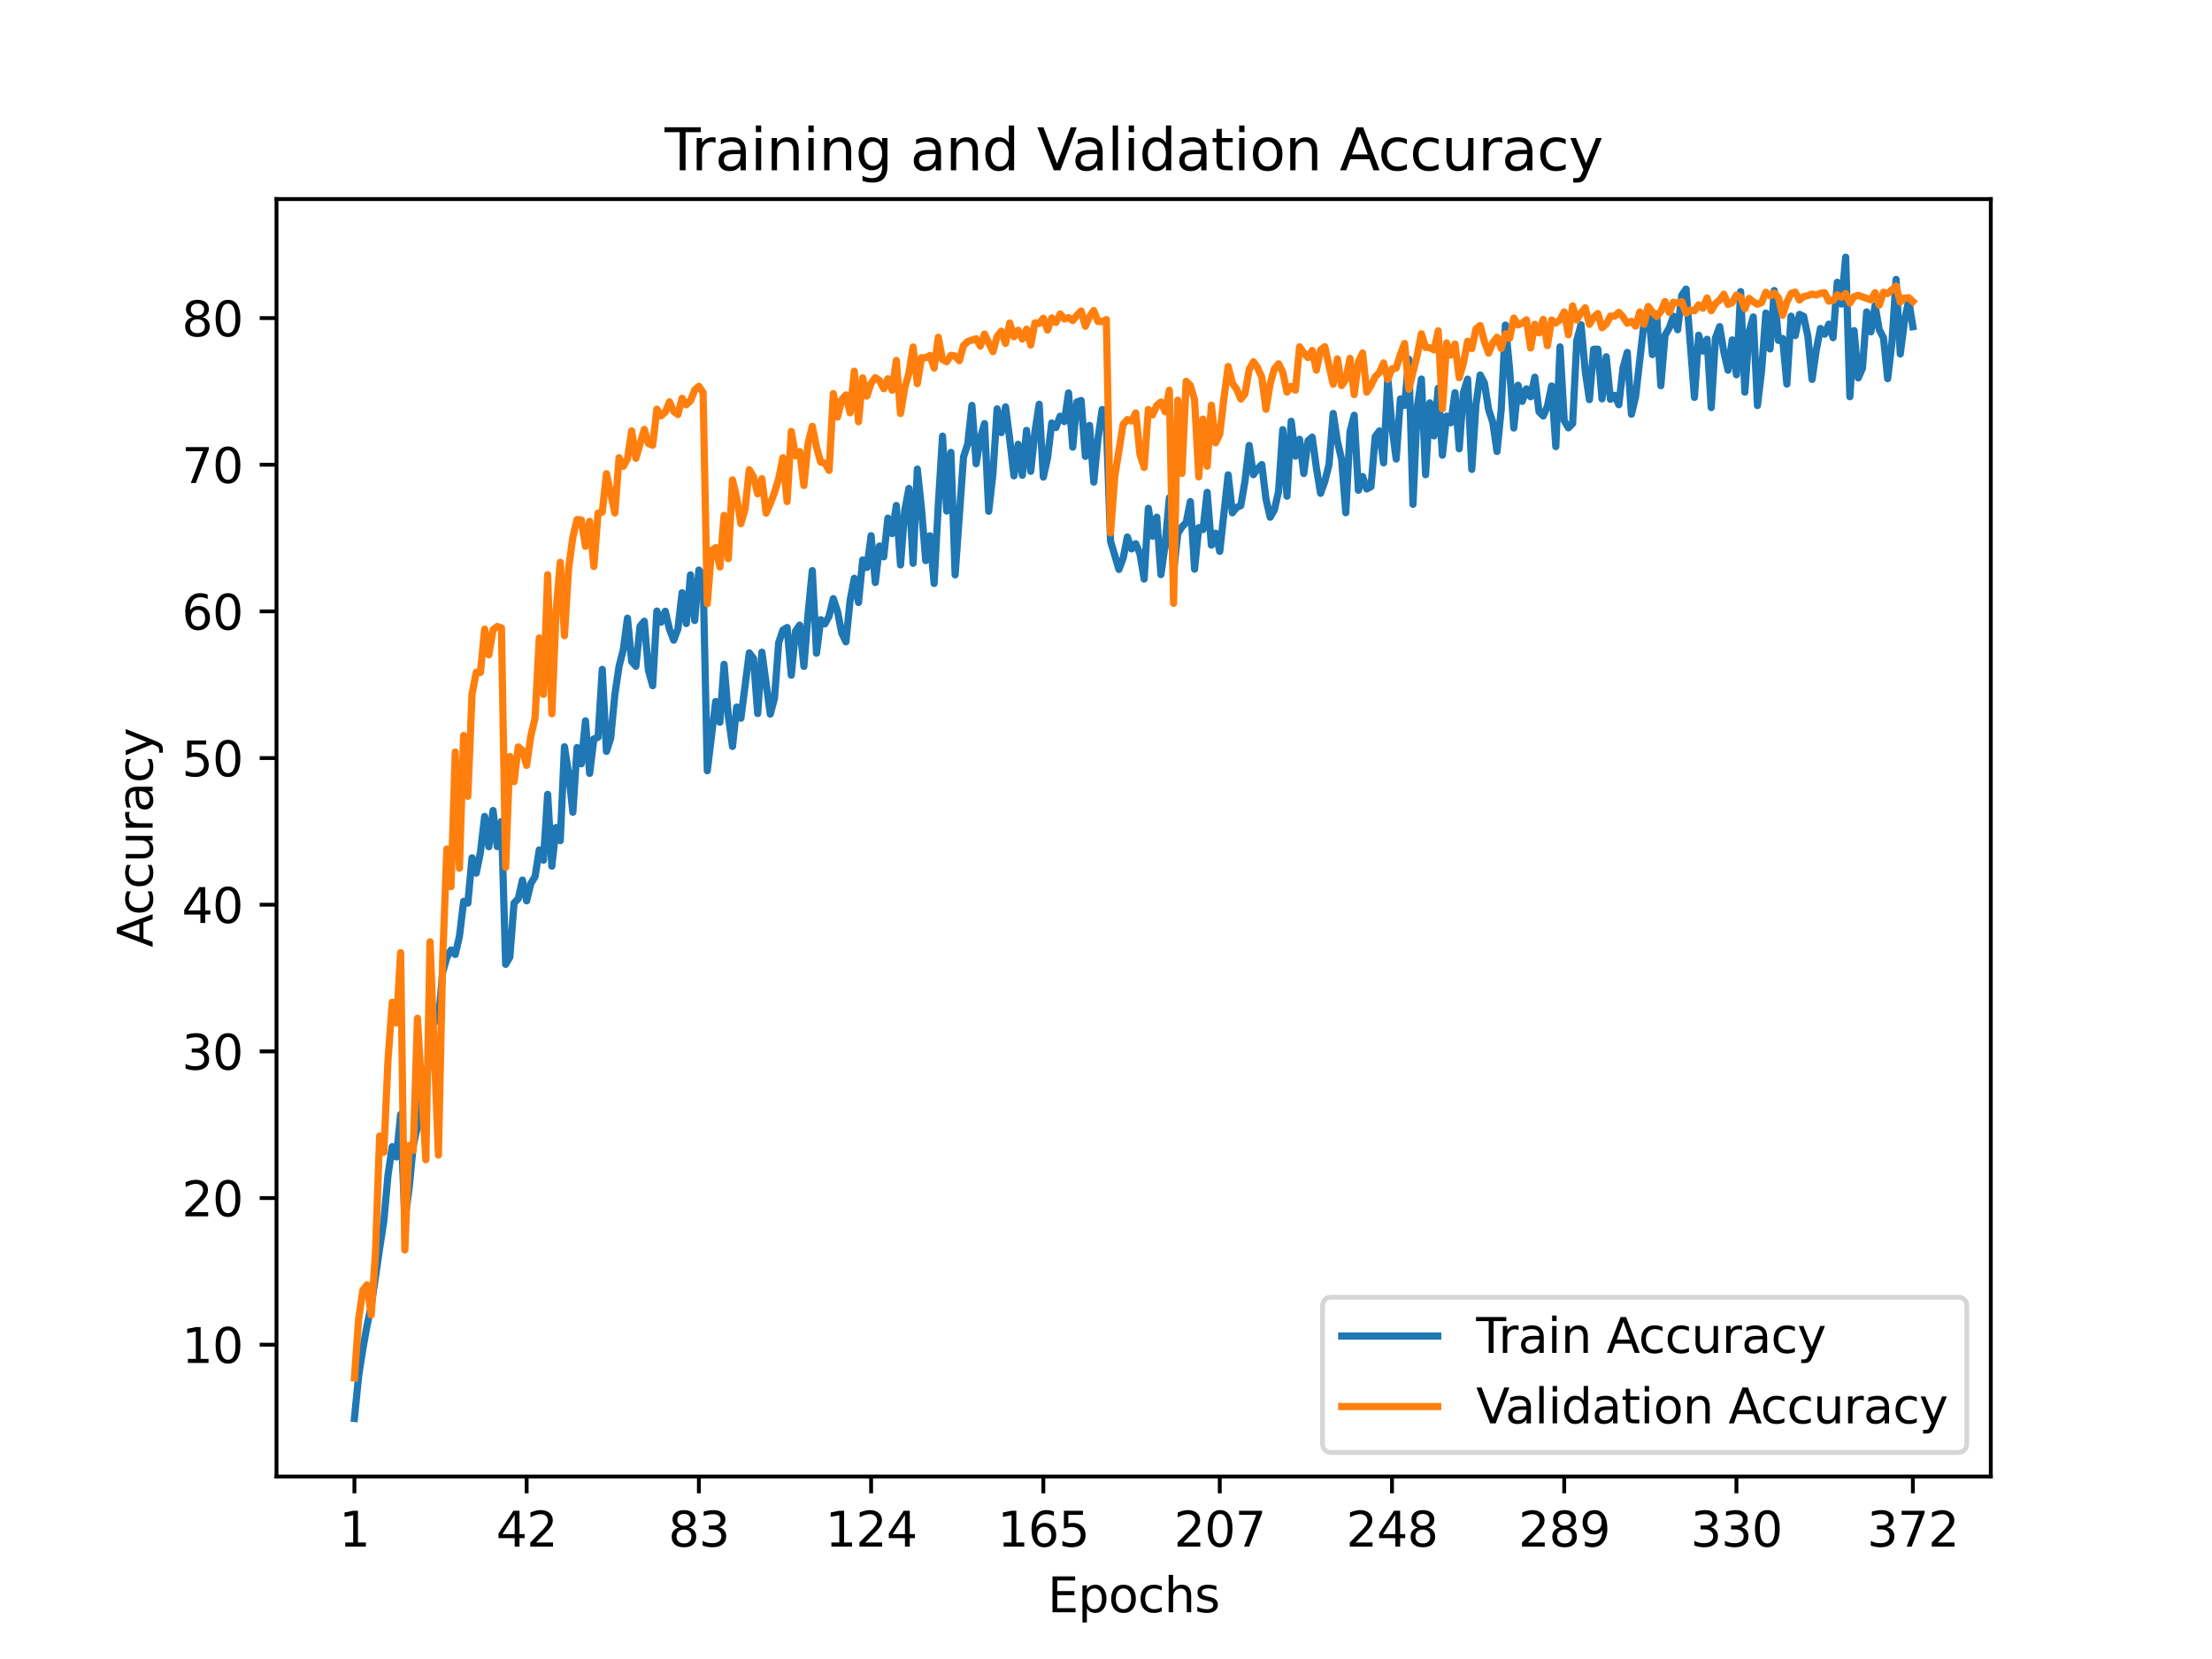 <?xml version="1.0" encoding="utf-8" standalone="no"?>
<!DOCTYPE svg PUBLIC "-//W3C//DTD SVG 1.1//EN"
  "http://www.w3.org/Graphics/SVG/1.1/DTD/svg11.dtd">
<svg height="345.6pt" version="1.1" viewBox="0 0 460.8 345.6" width="460.8pt" xmlns="http://www.w3.org/2000/svg" xmlns:xlink="http://www.w3.org/1999/xlink">
 <defs>
  <style type="text/css">*{stroke-linecap:butt;stroke-linejoin:round;}</style>
 </defs>
 <g id="figure_1">
  <g id="patch_1">
   <path d="M 0 345.6 
L 460.8 345.6 
L 460.8 0 
L 0 0 
z
" style="fill:#ffffff;"/>
  </g>
  <g id="axes_1">
   <g id="patch_2">
    <path d="M 57.6 307.584 
L 414.72 307.584 
L 414.72 41.472 
L 57.6 41.472 
z
" style="fill:#ffffff;"/>
   </g>
   <g id="matplotlib.axis_1">
    <g id="xtick_1">
     <g id="line2d_1">
      <defs>
       <path d="M 0 0 
L 0 3.5 
" id="m193362f0f0" style="stroke:#000000;stroke-width:0.8;"/>
      </defs>
      <g>
       <use style="stroke:#000000;stroke-width:0.8;" x="73.833" xlink:href="#m193362f0f0" y="307.584"/>
      </g>
     </g>
     <g id="text_1">
      <!-- 1 -->
      <g transform="translate(70.651 322.182)scale(0.1 -0.1)">
       <defs>
        <path d="M 794 531 
L 1825 531 
L 1825 4091 
L 703 3866 
L 703 4441 
L 1819 4666 
L 2450 4666 
L 2450 531 
L 3481 531 
L 3481 0 
L 794 0 
L 794 531 
z
" id="DejaVuSans-31" transform="scale(0.016)"/>
       </defs>
       <use xlink:href="#DejaVuSans-31"/>
      </g>
     </g>
    </g>
    <g id="xtick_2">
     <g id="line2d_2">
      <g>
       <use style="stroke:#000000;stroke-width:0.8;" x="109.711" xlink:href="#m193362f0f0" y="307.584"/>
      </g>
     </g>
     <g id="text_2">
      <!-- 42 -->
      <g transform="translate(103.348 322.182)scale(0.1 -0.1)">
       <defs>
        <path d="M 2419 4116 
L 825 1625 
L 2419 1625 
L 2419 4116 
z
M 2253 4666 
L 3047 4666 
L 3047 1625 
L 3713 1625 
L 3713 1100 
L 3047 1100 
L 3047 0 
L 2419 0 
L 2419 1100 
L 313 1100 
L 313 1709 
L 2253 4666 
z
" id="DejaVuSans-34" transform="scale(0.016)"/>
        <path d="M 1228 531 
L 3431 531 
L 3431 0 
L 469 0 
L 469 531 
Q 828 903 1448 1529 
Q 2069 2156 2228 2338 
Q 2531 2678 2651 2914 
Q 2772 3150 2772 3378 
Q 2772 3750 2511 3984 
Q 2250 4219 1831 4219 
Q 1534 4219 1204 4116 
Q 875 4013 500 3803 
L 500 4441 
Q 881 4594 1212 4672 
Q 1544 4750 1819 4750 
Q 2544 4750 2975 4387 
Q 3406 4025 3406 3419 
Q 3406 3131 3298 2873 
Q 3191 2616 2906 2266 
Q 2828 2175 2409 1742 
Q 1991 1309 1228 531 
z
" id="DejaVuSans-32" transform="scale(0.016)"/>
       </defs>
       <use xlink:href="#DejaVuSans-34"/>
       <use x="63.623" xlink:href="#DejaVuSans-32"/>
      </g>
     </g>
    </g>
    <g id="xtick_3">
     <g id="line2d_3">
      <g>
       <use style="stroke:#000000;stroke-width:0.8;" x="145.589" xlink:href="#m193362f0f0" y="307.584"/>
      </g>
     </g>
     <g id="text_3">
      <!-- 83 -->
      <g transform="translate(139.227 322.182)scale(0.1 -0.1)">
       <defs>
        <path d="M 2034 2216 
Q 1584 2216 1326 1975 
Q 1069 1734 1069 1313 
Q 1069 891 1326 650 
Q 1584 409 2034 409 
Q 2484 409 2743 651 
Q 3003 894 3003 1313 
Q 3003 1734 2745 1975 
Q 2488 2216 2034 2216 
z
M 1403 2484 
Q 997 2584 770 2862 
Q 544 3141 544 3541 
Q 544 4100 942 4425 
Q 1341 4750 2034 4750 
Q 2731 4750 3128 4425 
Q 3525 4100 3525 3541 
Q 3525 3141 3298 2862 
Q 3072 2584 2669 2484 
Q 3125 2378 3379 2068 
Q 3634 1759 3634 1313 
Q 3634 634 3220 271 
Q 2806 -91 2034 -91 
Q 1263 -91 848 271 
Q 434 634 434 1313 
Q 434 1759 690 2068 
Q 947 2378 1403 2484 
z
M 1172 3481 
Q 1172 3119 1398 2916 
Q 1625 2713 2034 2713 
Q 2441 2713 2670 2916 
Q 2900 3119 2900 3481 
Q 2900 3844 2670 4047 
Q 2441 4250 2034 4250 
Q 1625 4250 1398 4047 
Q 1172 3844 1172 3481 
z
" id="DejaVuSans-38" transform="scale(0.016)"/>
        <path d="M 2597 2516 
Q 3050 2419 3304 2112 
Q 3559 1806 3559 1356 
Q 3559 666 3084 287 
Q 2609 -91 1734 -91 
Q 1441 -91 1130 -33 
Q 819 25 488 141 
L 488 750 
Q 750 597 1062 519 
Q 1375 441 1716 441 
Q 2309 441 2620 675 
Q 2931 909 2931 1356 
Q 2931 1769 2642 2001 
Q 2353 2234 1838 2234 
L 1294 2234 
L 1294 2753 
L 1863 2753 
Q 2328 2753 2575 2939 
Q 2822 3125 2822 3475 
Q 2822 3834 2567 4026 
Q 2313 4219 1838 4219 
Q 1578 4219 1281 4162 
Q 984 4106 628 3988 
L 628 4550 
Q 988 4650 1302 4700 
Q 1616 4750 1894 4750 
Q 2613 4750 3031 4423 
Q 3450 4097 3450 3541 
Q 3450 3153 3228 2886 
Q 3006 2619 2597 2516 
z
" id="DejaVuSans-33" transform="scale(0.016)"/>
       </defs>
       <use xlink:href="#DejaVuSans-38"/>
       <use x="63.623" xlink:href="#DejaVuSans-33"/>
      </g>
     </g>
    </g>
    <g id="xtick_4">
     <g id="line2d_4">
      <g>
       <use style="stroke:#000000;stroke-width:0.8;" x="181.468" xlink:href="#m193362f0f0" y="307.584"/>
      </g>
     </g>
     <g id="text_4">
      <!-- 124 -->
      <g transform="translate(171.924 322.182)scale(0.1 -0.1)">
       <use xlink:href="#DejaVuSans-31"/>
       <use x="63.623" xlink:href="#DejaVuSans-32"/>
       <use x="127.246" xlink:href="#DejaVuSans-34"/>
      </g>
     </g>
    </g>
    <g id="xtick_5">
     <g id="line2d_5">
      <g>
       <use style="stroke:#000000;stroke-width:0.8;" x="217.346" xlink:href="#m193362f0f0" y="307.584"/>
      </g>
     </g>
     <g id="text_5">
      <!-- 165 -->
      <g transform="translate(207.802 322.182)scale(0.1 -0.1)">
       <defs>
        <path d="M 2113 2584 
Q 1688 2584 1439 2293 
Q 1191 2003 1191 1497 
Q 1191 994 1439 701 
Q 1688 409 2113 409 
Q 2538 409 2786 701 
Q 3034 994 3034 1497 
Q 3034 2003 2786 2293 
Q 2538 2584 2113 2584 
z
M 3366 4563 
L 3366 3988 
Q 3128 4100 2886 4159 
Q 2644 4219 2406 4219 
Q 1781 4219 1451 3797 
Q 1122 3375 1075 2522 
Q 1259 2794 1537 2939 
Q 1816 3084 2150 3084 
Q 2853 3084 3261 2657 
Q 3669 2231 3669 1497 
Q 3669 778 3244 343 
Q 2819 -91 2113 -91 
Q 1303 -91 875 529 
Q 447 1150 447 2328 
Q 447 3434 972 4092 
Q 1497 4750 2381 4750 
Q 2619 4750 2861 4703 
Q 3103 4656 3366 4563 
z
" id="DejaVuSans-36" transform="scale(0.016)"/>
        <path d="M 691 4666 
L 3169 4666 
L 3169 4134 
L 1269 4134 
L 1269 2991 
Q 1406 3038 1543 3061 
Q 1681 3084 1819 3084 
Q 2600 3084 3056 2656 
Q 3513 2228 3513 1497 
Q 3513 744 3044 326 
Q 2575 -91 1722 -91 
Q 1428 -91 1123 -41 
Q 819 9 494 109 
L 494 744 
Q 775 591 1075 516 
Q 1375 441 1709 441 
Q 2250 441 2565 725 
Q 2881 1009 2881 1497 
Q 2881 1984 2565 2268 
Q 2250 2553 1709 2553 
Q 1456 2553 1204 2497 
Q 953 2441 691 2322 
L 691 4666 
z
" id="DejaVuSans-35" transform="scale(0.016)"/>
       </defs>
       <use xlink:href="#DejaVuSans-31"/>
       <use x="63.623" xlink:href="#DejaVuSans-36"/>
       <use x="127.246" xlink:href="#DejaVuSans-35"/>
      </g>
     </g>
    </g>
    <g id="xtick_6">
     <g id="line2d_6">
      <g>
       <use style="stroke:#000000;stroke-width:0.8;" x="254.099" xlink:href="#m193362f0f0" y="307.584"/>
      </g>
     </g>
     <g id="text_6">
      <!-- 207 -->
      <g transform="translate(244.555 322.182)scale(0.1 -0.1)">
       <defs>
        <path d="M 2034 4250 
Q 1547 4250 1301 3770 
Q 1056 3291 1056 2328 
Q 1056 1369 1301 889 
Q 1547 409 2034 409 
Q 2525 409 2770 889 
Q 3016 1369 3016 2328 
Q 3016 3291 2770 3770 
Q 2525 4250 2034 4250 
z
M 2034 4750 
Q 2819 4750 3233 4129 
Q 3647 3509 3647 2328 
Q 3647 1150 3233 529 
Q 2819 -91 2034 -91 
Q 1250 -91 836 529 
Q 422 1150 422 2328 
Q 422 3509 836 4129 
Q 1250 4750 2034 4750 
z
" id="DejaVuSans-30" transform="scale(0.016)"/>
        <path d="M 525 4666 
L 3525 4666 
L 3525 4397 
L 1831 0 
L 1172 0 
L 2766 4134 
L 525 4134 
L 525 4666 
z
" id="DejaVuSans-37" transform="scale(0.016)"/>
       </defs>
       <use xlink:href="#DejaVuSans-32"/>
       <use x="63.623" xlink:href="#DejaVuSans-30"/>
       <use x="127.246" xlink:href="#DejaVuSans-37"/>
      </g>
     </g>
    </g>
    <g id="xtick_7">
     <g id="line2d_7">
      <g>
       <use style="stroke:#000000;stroke-width:0.8;" x="289.977" xlink:href="#m193362f0f0" y="307.584"/>
      </g>
     </g>
     <g id="text_7">
      <!-- 248 -->
      <g transform="translate(280.434 322.182)scale(0.1 -0.1)">
       <use xlink:href="#DejaVuSans-32"/>
       <use x="63.623" xlink:href="#DejaVuSans-34"/>
       <use x="127.246" xlink:href="#DejaVuSans-38"/>
      </g>
     </g>
    </g>
    <g id="xtick_8">
     <g id="line2d_8">
      <g>
       <use style="stroke:#000000;stroke-width:0.8;" x="325.856" xlink:href="#m193362f0f0" y="307.584"/>
      </g>
     </g>
     <g id="text_8">
      <!-- 289 -->
      <g transform="translate(316.312 322.182)scale(0.1 -0.1)">
       <defs>
        <path d="M 703 97 
L 703 672 
Q 941 559 1184 500 
Q 1428 441 1663 441 
Q 2288 441 2617 861 
Q 2947 1281 2994 2138 
Q 2813 1869 2534 1725 
Q 2256 1581 1919 1581 
Q 1219 1581 811 2004 
Q 403 2428 403 3163 
Q 403 3881 828 4315 
Q 1253 4750 1959 4750 
Q 2769 4750 3195 4129 
Q 3622 3509 3622 2328 
Q 3622 1225 3098 567 
Q 2575 -91 1691 -91 
Q 1453 -91 1209 -44 
Q 966 3 703 97 
z
M 1959 2075 
Q 2384 2075 2632 2365 
Q 2881 2656 2881 3163 
Q 2881 3666 2632 3958 
Q 2384 4250 1959 4250 
Q 1534 4250 1286 3958 
Q 1038 3666 1038 3163 
Q 1038 2656 1286 2365 
Q 1534 2075 1959 2075 
z
" id="DejaVuSans-39" transform="scale(0.016)"/>
       </defs>
       <use xlink:href="#DejaVuSans-32"/>
       <use x="63.623" xlink:href="#DejaVuSans-38"/>
       <use x="127.246" xlink:href="#DejaVuSans-39"/>
      </g>
     </g>
    </g>
    <g id="xtick_9">
     <g id="line2d_9">
      <g>
       <use style="stroke:#000000;stroke-width:0.8;" x="361.734" xlink:href="#m193362f0f0" y="307.584"/>
      </g>
     </g>
     <g id="text_9">
      <!-- 330 -->
      <g transform="translate(352.19 322.182)scale(0.1 -0.1)">
       <use xlink:href="#DejaVuSans-33"/>
       <use x="63.623" xlink:href="#DejaVuSans-33"/>
       <use x="127.246" xlink:href="#DejaVuSans-30"/>
      </g>
     </g>
    </g>
    <g id="xtick_10">
     <g id="line2d_10">
      <g>
       <use style="stroke:#000000;stroke-width:0.8;" x="398.487" xlink:href="#m193362f0f0" y="307.584"/>
      </g>
     </g>
     <g id="text_10">
      <!-- 372 -->
      <g transform="translate(388.944 322.182)scale(0.1 -0.1)">
       <use xlink:href="#DejaVuSans-33"/>
       <use x="63.623" xlink:href="#DejaVuSans-37"/>
       <use x="127.246" xlink:href="#DejaVuSans-32"/>
      </g>
     </g>
    </g>
    <g id="text_11">
     <!-- Epochs -->
     <g transform="translate(218.244 335.861)scale(0.1 -0.1)">
      <defs>
       <path d="M 628 4666 
L 3578 4666 
L 3578 4134 
L 1259 4134 
L 1259 2753 
L 3481 2753 
L 3481 2222 
L 1259 2222 
L 1259 531 
L 3634 531 
L 3634 0 
L 628 0 
L 628 4666 
z
" id="DejaVuSans-45" transform="scale(0.016)"/>
       <path d="M 1159 525 
L 1159 -1331 
L 581 -1331 
L 581 3500 
L 1159 3500 
L 1159 2969 
Q 1341 3281 1617 3432 
Q 1894 3584 2278 3584 
Q 2916 3584 3314 3078 
Q 3713 2572 3713 1747 
Q 3713 922 3314 415 
Q 2916 -91 2278 -91 
Q 1894 -91 1617 61 
Q 1341 213 1159 525 
z
M 3116 1747 
Q 3116 2381 2855 2742 
Q 2594 3103 2138 3103 
Q 1681 3103 1420 2742 
Q 1159 2381 1159 1747 
Q 1159 1113 1420 752 
Q 1681 391 2138 391 
Q 2594 391 2855 752 
Q 3116 1113 3116 1747 
z
" id="DejaVuSans-70" transform="scale(0.016)"/>
       <path d="M 1959 3097 
Q 1497 3097 1228 2736 
Q 959 2375 959 1747 
Q 959 1119 1226 758 
Q 1494 397 1959 397 
Q 2419 397 2687 759 
Q 2956 1122 2956 1747 
Q 2956 2369 2687 2733 
Q 2419 3097 1959 3097 
z
M 1959 3584 
Q 2709 3584 3137 3096 
Q 3566 2609 3566 1747 
Q 3566 888 3137 398 
Q 2709 -91 1959 -91 
Q 1206 -91 779 398 
Q 353 888 353 1747 
Q 353 2609 779 3096 
Q 1206 3584 1959 3584 
z
" id="DejaVuSans-6f" transform="scale(0.016)"/>
       <path d="M 3122 3366 
L 3122 2828 
Q 2878 2963 2633 3030 
Q 2388 3097 2138 3097 
Q 1578 3097 1268 2742 
Q 959 2388 959 1747 
Q 959 1106 1268 751 
Q 1578 397 2138 397 
Q 2388 397 2633 464 
Q 2878 531 3122 666 
L 3122 134 
Q 2881 22 2623 -34 
Q 2366 -91 2075 -91 
Q 1284 -91 818 406 
Q 353 903 353 1747 
Q 353 2603 823 3093 
Q 1294 3584 2113 3584 
Q 2378 3584 2631 3529 
Q 2884 3475 3122 3366 
z
" id="DejaVuSans-63" transform="scale(0.016)"/>
       <path d="M 3513 2113 
L 3513 0 
L 2938 0 
L 2938 2094 
Q 2938 2591 2744 2837 
Q 2550 3084 2163 3084 
Q 1697 3084 1428 2787 
Q 1159 2491 1159 1978 
L 1159 0 
L 581 0 
L 581 4863 
L 1159 4863 
L 1159 2956 
Q 1366 3272 1645 3428 
Q 1925 3584 2291 3584 
Q 2894 3584 3203 3211 
Q 3513 2838 3513 2113 
z
" id="DejaVuSans-68" transform="scale(0.016)"/>
       <path d="M 2834 3397 
L 2834 2853 
Q 2591 2978 2328 3040 
Q 2066 3103 1784 3103 
Q 1356 3103 1142 2972 
Q 928 2841 928 2578 
Q 928 2378 1081 2264 
Q 1234 2150 1697 2047 
L 1894 2003 
Q 2506 1872 2764 1633 
Q 3022 1394 3022 966 
Q 3022 478 2636 193 
Q 2250 -91 1575 -91 
Q 1294 -91 989 -36 
Q 684 19 347 128 
L 347 722 
Q 666 556 975 473 
Q 1284 391 1588 391 
Q 1994 391 2212 530 
Q 2431 669 2431 922 
Q 2431 1156 2273 1281 
Q 2116 1406 1581 1522 
L 1381 1569 
Q 847 1681 609 1914 
Q 372 2147 372 2553 
Q 372 3047 722 3315 
Q 1072 3584 1716 3584 
Q 2034 3584 2315 3537 
Q 2597 3491 2834 3397 
z
" id="DejaVuSans-73" transform="scale(0.016)"/>
      </defs>
      <use xlink:href="#DejaVuSans-45"/>
      <use x="63.184" xlink:href="#DejaVuSans-70"/>
      <use x="126.66" xlink:href="#DejaVuSans-6f"/>
      <use x="187.842" xlink:href="#DejaVuSans-63"/>
      <use x="242.822" xlink:href="#DejaVuSans-68"/>
      <use x="306.201" xlink:href="#DejaVuSans-73"/>
     </g>
    </g>
   </g>
   <g id="matplotlib.axis_2">
    <g id="ytick_1">
     <g id="line2d_11">
      <defs>
       <path d="M 0 0 
L -3.5 0 
" id="m3fd3021f26" style="stroke:#000000;stroke-width:0.8;"/>
      </defs>
      <g>
       <use style="stroke:#000000;stroke-width:0.8;" x="57.6" xlink:href="#m3fd3021f26" y="280.126"/>
      </g>
     </g>
     <g id="text_12">
      <!-- 10 -->
      <g transform="translate(37.875 283.925)scale(0.1 -0.1)">
       <use xlink:href="#DejaVuSans-31"/>
       <use x="63.623" xlink:href="#DejaVuSans-30"/>
      </g>
     </g>
    </g>
    <g id="ytick_2">
     <g id="line2d_12">
      <g>
       <use style="stroke:#000000;stroke-width:0.8;" x="57.6" xlink:href="#m3fd3021f26" y="249.574"/>
      </g>
     </g>
     <g id="text_13">
      <!-- 20 -->
      <g transform="translate(37.875 253.373)scale(0.1 -0.1)">
       <use xlink:href="#DejaVuSans-32"/>
       <use x="63.623" xlink:href="#DejaVuSans-30"/>
      </g>
     </g>
    </g>
    <g id="ytick_3">
     <g id="line2d_13">
      <g>
       <use style="stroke:#000000;stroke-width:0.8;" x="57.6" xlink:href="#m3fd3021f26" y="219.021"/>
      </g>
     </g>
     <g id="text_14">
      <!-- 30 -->
      <g transform="translate(37.875 222.821)scale(0.1 -0.1)">
       <use xlink:href="#DejaVuSans-33"/>
       <use x="63.623" xlink:href="#DejaVuSans-30"/>
      </g>
     </g>
    </g>
    <g id="ytick_4">
     <g id="line2d_14">
      <g>
       <use style="stroke:#000000;stroke-width:0.8;" x="57.6" xlink:href="#m3fd3021f26" y="188.469"/>
      </g>
     </g>
     <g id="text_15">
      <!-- 40 -->
      <g transform="translate(37.875 192.268)scale(0.1 -0.1)">
       <use xlink:href="#DejaVuSans-34"/>
       <use x="63.623" xlink:href="#DejaVuSans-30"/>
      </g>
     </g>
    </g>
    <g id="ytick_5">
     <g id="line2d_15">
      <g>
       <use style="stroke:#000000;stroke-width:0.8;" x="57.6" xlink:href="#m3fd3021f26" y="157.917"/>
      </g>
     </g>
     <g id="text_16">
      <!-- 50 -->
      <g transform="translate(37.875 161.716)scale(0.1 -0.1)">
       <use xlink:href="#DejaVuSans-35"/>
       <use x="63.623" xlink:href="#DejaVuSans-30"/>
      </g>
     </g>
    </g>
    <g id="ytick_6">
     <g id="line2d_16">
      <g>
       <use style="stroke:#000000;stroke-width:0.8;" x="57.6" xlink:href="#m3fd3021f26" y="127.364"/>
      </g>
     </g>
     <g id="text_17">
      <!-- 60 -->
      <g transform="translate(37.875 131.163)scale(0.1 -0.1)">
       <use xlink:href="#DejaVuSans-36"/>
       <use x="63.623" xlink:href="#DejaVuSans-30"/>
      </g>
     </g>
    </g>
    <g id="ytick_7">
     <g id="line2d_17">
      <g>
       <use style="stroke:#000000;stroke-width:0.8;" x="57.6" xlink:href="#m3fd3021f26" y="96.812"/>
      </g>
     </g>
     <g id="text_18">
      <!-- 70 -->
      <g transform="translate(37.875 100.611)scale(0.1 -0.1)">
       <use xlink:href="#DejaVuSans-37"/>
       <use x="63.623" xlink:href="#DejaVuSans-30"/>
      </g>
     </g>
    </g>
    <g id="ytick_8">
     <g id="line2d_18">
      <g>
       <use style="stroke:#000000;stroke-width:0.8;" x="57.6" xlink:href="#m3fd3021f26" y="66.259"/>
      </g>
     </g>
     <g id="text_19">
      <!-- 80 -->
      <g transform="translate(37.875 70.059)scale(0.1 -0.1)">
       <use xlink:href="#DejaVuSans-38"/>
       <use x="63.623" xlink:href="#DejaVuSans-30"/>
      </g>
     </g>
    </g>
    <g id="text_20">
     <!-- Accuracy -->
     <g transform="translate(31.795 197.356)rotate(-90)scale(0.1 -0.1)">
      <defs>
       <path d="M 2188 4044 
L 1331 1722 
L 3047 1722 
L 2188 4044 
z
M 1831 4666 
L 2547 4666 
L 4325 0 
L 3669 0 
L 3244 1197 
L 1141 1197 
L 716 0 
L 50 0 
L 1831 4666 
z
" id="DejaVuSans-41" transform="scale(0.016)"/>
       <path d="M 544 1381 
L 544 3500 
L 1119 3500 
L 1119 1403 
Q 1119 906 1312 657 
Q 1506 409 1894 409 
Q 2359 409 2629 706 
Q 2900 1003 2900 1516 
L 2900 3500 
L 3475 3500 
L 3475 0 
L 2900 0 
L 2900 538 
Q 2691 219 2414 64 
Q 2138 -91 1772 -91 
Q 1169 -91 856 284 
Q 544 659 544 1381 
z
M 1991 3584 
L 1991 3584 
z
" id="DejaVuSans-75" transform="scale(0.016)"/>
       <path d="M 2631 2963 
Q 2534 3019 2420 3045 
Q 2306 3072 2169 3072 
Q 1681 3072 1420 2755 
Q 1159 2438 1159 1844 
L 1159 0 
L 581 0 
L 581 3500 
L 1159 3500 
L 1159 2956 
Q 1341 3275 1631 3429 
Q 1922 3584 2338 3584 
Q 2397 3584 2469 3576 
Q 2541 3569 2628 3553 
L 2631 2963 
z
" id="DejaVuSans-72" transform="scale(0.016)"/>
       <path d="M 2194 1759 
Q 1497 1759 1228 1600 
Q 959 1441 959 1056 
Q 959 750 1161 570 
Q 1363 391 1709 391 
Q 2188 391 2477 730 
Q 2766 1069 2766 1631 
L 2766 1759 
L 2194 1759 
z
M 3341 1997 
L 3341 0 
L 2766 0 
L 2766 531 
Q 2569 213 2275 61 
Q 1981 -91 1556 -91 
Q 1019 -91 701 211 
Q 384 513 384 1019 
Q 384 1609 779 1909 
Q 1175 2209 1959 2209 
L 2766 2209 
L 2766 2266 
Q 2766 2663 2505 2880 
Q 2244 3097 1772 3097 
Q 1472 3097 1187 3025 
Q 903 2953 641 2809 
L 641 3341 
Q 956 3463 1253 3523 
Q 1550 3584 1831 3584 
Q 2591 3584 2966 3190 
Q 3341 2797 3341 1997 
z
" id="DejaVuSans-61" transform="scale(0.016)"/>
       <path d="M 2059 -325 
Q 1816 -950 1584 -1140 
Q 1353 -1331 966 -1331 
L 506 -1331 
L 506 -850 
L 844 -850 
Q 1081 -850 1212 -737 
Q 1344 -625 1503 -206 
L 1606 56 
L 191 3500 
L 800 3500 
L 1894 763 
L 2988 3500 
L 3597 3500 
L 2059 -325 
z
" id="DejaVuSans-79" transform="scale(0.016)"/>
      </defs>
      <use xlink:href="#DejaVuSans-41"/>
      <use x="66.658" xlink:href="#DejaVuSans-63"/>
      <use x="121.639" xlink:href="#DejaVuSans-63"/>
      <use x="176.619" xlink:href="#DejaVuSans-75"/>
      <use x="239.998" xlink:href="#DejaVuSans-72"/>
      <use x="281.111" xlink:href="#DejaVuSans-61"/>
      <use x="342.391" xlink:href="#DejaVuSans-63"/>
      <use x="397.371" xlink:href="#DejaVuSans-79"/>
     </g>
    </g>
   </g>
   <g id="line2d_19">
    <path clip-path="url(#p4358ee62cf)" d="M 73.833 295.488 
L 74.708 286.677 
L 75.583 281.043 
L 76.458 276.154 
L 77.333 272.036 
L 79.083 260.066 
L 79.958 254.364 
L 80.833 244.765 
L 81.708 238.874 
L 82.584 241.007 
L 83.459 232.159 
L 84.334 254.126 
L 85.209 247.698 
L 86.084 238.703 
L 86.959 234.548 
L 87.834 224.808 
L 88.709 227.026 
L 89.584 217.818 
L 90.459 210.699 
L 91.334 212.764 
L 92.209 202.609 
L 93.084 199.462 
L 93.96 197.898 
L 94.835 198.832 
L 95.71 195.056 
L 96.585 187.76 
L 97.46 188.151 
L 98.335 178.705 
L 99.21 181.888 
L 100.085 177.544 
L 100.96 170.077 
L 101.835 176.383 
L 102.71 168.848 
L 103.585 176.358 
L 104.461 171.115 
L 105.336 200.886 
L 106.211 199.376 
L 107.086 188.109 
L 107.961 187.216 
L 108.836 183.33 
L 109.711 187.656 
L 110.586 184.027 
L 111.461 182.627 
L 112.336 177.049 
L 113.211 179.206 
L 114.086 165.475 
L 114.961 180.434 
L 115.837 172.386 
L 116.712 175.124 
L 117.587 155.564 
L 118.462 161.198 
L 119.337 169.203 
L 120.212 155.723 
L 121.087 159.114 
L 121.962 150.169 
L 122.837 161.106 
L 123.712 153.933 
L 124.587 153.59 
L 125.462 139.445 
L 126.338 156.523 
L 127.213 153.798 
L 128.088 144.694 
L 128.963 138.803 
L 129.838 135.357 
L 130.713 128.77 
L 131.588 137.789 
L 132.463 138.797 
L 133.338 130.438 
L 134.213 129.417 
L 135.088 139.671 
L 135.963 142.842 
L 136.838 127.291 
L 137.714 129.619 
L 138.589 127.334 
L 139.464 131.079 
L 140.339 133.365 
L 141.214 131.061 
L 142.089 123.478 
L 142.964 129.9 
L 143.839 119.751 
L 144.714 129.265 
L 145.589 118.755 
L 146.464 119.891 
L 147.339 160.556 
L 149.09 146.136 
L 149.965 150.45 
L 150.84 138.394 
L 151.715 149.111 
L 152.59 155.497 
L 153.465 147.297 
L 154.34 149.619 
L 156.09 136.004 
L 156.965 137.165 
L 157.84 148.647 
L 158.715 135.864 
L 160.466 148.763 
L 161.341 145.457 
L 162.216 133.872 
L 163.091 131.269 
L 163.966 130.719 
L 164.841 140.655 
L 165.716 131.501 
L 166.591 130.23 
L 167.466 138.821 
L 168.341 127.81 
L 169.216 118.877 
L 170.091 136.084 
L 170.967 129.087 
L 171.842 129.955 
L 172.717 128.336 
L 173.592 124.706 
L 174.467 127.352 
L 175.342 131.862 
L 176.217 133.707 
L 177.092 125.079 
L 177.967 120.472 
L 178.842 125.513 
L 179.717 116.64 
L 180.592 118.211 
L 181.468 111.605 
L 182.343 121.345 
L 183.218 113.75 
L 184.093 115.999 
L 184.968 107.933 
L 185.843 111.153 
L 186.718 105.299 
L 187.593 117.691 
L 188.468 106.375 
L 189.343 101.749 
L 190.218 117.355 
L 191.093 97.722 
L 191.968 105.99 
L 192.844 116.775 
L 193.719 111.611 
L 194.594 121.547 
L 195.469 105.104 
L 196.344 90.86 
L 197.219 106.473 
L 198.094 94.239 
L 198.969 119.757 
L 200.719 95.186 
L 201.594 92.498 
L 202.469 84.456 
L 203.345 96.61 
L 204.22 91.288 
L 205.095 88.239 
L 205.97 106.509 
L 206.845 98.712 
L 207.72 85.178 
L 208.595 90.121 
L 209.47 84.756 
L 210.345 91.49 
L 211.22 99.128 
L 212.095 92.553 
L 212.97 99.006 
L 213.845 89.656 
L 214.721 98.181 
L 215.596 89.962 
L 216.471 84.206 
L 217.346 99.384 
L 218.221 95.394 
L 219.096 88.123 
L 219.971 89.064 
L 220.846 86.705 
L 221.721 87.823 
L 222.596 81.853 
L 223.471 93.146 
L 224.346 83.735 
L 225.222 83.436 
L 226.097 95.076 
L 226.972 88.612 
L 227.847 100.429 
L 228.722 91.49 
L 229.597 85.306 
L 230.472 88.141 
L 231.347 112.73 
L 233.097 118.62 
L 233.972 116.274 
L 234.847 111.868 
L 235.722 114.349 
L 236.598 113.267 
L 237.473 115.388 
L 238.348 120.631 
L 239.223 105.88 
L 240.098 111.709 
L 240.973 107.737 
L 241.848 119.696 
L 242.723 113.432 
L 243.598 103.698 
L 244.473 119.201 
L 245.348 111.171 
L 246.223 109.754 
L 247.098 108.886 
L 247.974 104.487 
L 248.849 118.571 
L 249.724 109.913 
L 250.599 110.322 
L 251.474 102.562 
L 252.349 113.561 
L 253.224 111.08 
L 254.099 114.862 
L 255.849 98.914 
L 256.724 106.833 
L 257.599 105.715 
L 258.475 105.336 
L 259.35 100.246 
L 260.225 92.797 
L 261.1 98.883 
L 261.975 97.649 
L 262.85 96.769 
L 263.725 103.967 
L 264.6 107.75 
L 265.475 106.228 
L 266.35 102.36 
L 267.225 89.498 
L 268.1 103.368 
L 268.975 87.762 
L 269.851 95.028 
L 270.726 91.514 
L 271.601 98.639 
L 272.476 91.832 
L 273.351 91.068 
L 274.226 97.466 
L 275.101 102.763 
L 275.976 100.301 
L 276.851 96.812 
L 277.726 86.131 
L 278.601 91.887 
L 279.476 95.681 
L 280.352 106.809 
L 281.227 89.974 
L 282.102 86.51 
L 282.977 102.128 
L 283.852 99.262 
L 284.727 101.859 
L 285.602 101.383 
L 286.477 90.964 
L 287.352 89.766 
L 288.227 96.427 
L 289.102 78.694 
L 289.977 88.978 
L 290.852 95.626 
L 291.728 83.106 
L 292.603 84.456 
L 293.478 74.845 
L 294.353 105.061 
L 295.228 84.945 
L 296.103 78.969 
L 296.978 98.896 
L 297.853 83.919 
L 298.728 90.799 
L 299.603 80.857 
L 300.478 94.832 
L 301.353 86.681 
L 302.229 88.074 
L 303.104 81.805 
L 303.979 93.488 
L 304.854 81.792 
L 305.729 78.981 
L 306.604 97.783 
L 307.479 84.2 
L 308.354 78.114 
L 309.229 79.776 
L 310.104 85.312 
L 310.979 87.982 
L 311.854 94.056 
L 312.729 85.33 
L 313.605 67.714 
L 314.48 76.965 
L 315.355 89.162 
L 316.23 80.252 
L 317.105 83.607 
L 317.98 81.004 
L 318.855 82.648 
L 319.73 78.572 
L 320.605 85.752 
L 321.48 86.668 
L 322.355 84.621 
L 323.23 80.405 
L 324.106 93.036 
L 324.981 72.26 
L 325.856 87.622 
L 326.731 89.131 
L 327.606 88.233 
L 328.481 70.879 
L 329.356 67.64 
L 330.231 77.289 
L 331.106 83.253 
L 331.981 72.761 
L 332.856 72.743 
L 333.731 83.088 
L 334.606 74.325 
L 335.482 83.185 
L 336.357 82.348 
L 337.232 84.31 
L 338.107 76.66 
L 338.982 73.409 
L 339.857 86.29 
L 340.732 82.593 
L 342.482 67.219 
L 343.357 63.98 
L 344.232 73.873 
L 345.107 65.392 
L 345.982 80.344 
L 346.858 69.822 
L 347.733 68.325 
L 348.608 65.875 
L 349.483 68.691 
L 350.358 61.499 
L 351.233 60.216 
L 352.983 82.776 
L 353.858 69.834 
L 354.733 73.134 
L 355.608 70.671 
L 356.483 84.903 
L 357.359 70.421 
L 358.234 68.032 
L 359.109 73.323 
L 359.984 77.13 
L 360.859 70.806 
L 361.734 78.071 
L 362.609 60.754 
L 363.484 81.688 
L 364.359 69.186 
L 365.234 66.021 
L 366.109 84.481 
L 366.984 77.124 
L 367.859 65.215 
L 368.735 72.694 
L 369.61 60.528 
L 370.485 70.916 
L 371.36 70.506 
L 372.235 80.014 
L 373.11 65.862 
L 373.985 69.901 
L 374.86 65.496 
L 375.735 65.905 
L 376.61 70.042 
L 377.485 79.043 
L 378.36 72.932 
L 379.236 68.423 
L 380.111 69.62 
L 380.986 67.524 
L 381.861 70.347 
L 382.736 58.811 
L 383.611 63.345 
L 384.486 53.568 
L 385.361 82.642 
L 386.236 68.869 
L 387.111 78.725 
L 387.986 76.714 
L 388.861 64.976 
L 389.736 69.125 
L 390.612 63.675 
L 391.487 68.704 
L 392.362 70.353 
L 393.237 78.884 
L 394.112 71.472 
L 394.987 58.206 
L 395.862 73.739 
L 396.737 66.877 
L 397.612 62.618 
L 398.487 68.062 
L 398.487 68.062 
" style="fill:none;stroke:#1f77b4;stroke-linecap:square;stroke-width:1.5;"/>
   </g>
   <g id="line2d_20">
    <path clip-path="url(#p4358ee62cf)" d="M 73.833 287.062 
L 74.708 274.81 
L 75.583 268.791 
L 76.458 267.661 
L 77.333 273.924 
L 78.208 261.184 
L 79.083 236.65 
L 79.958 240.042 
L 80.833 220.732 
L 81.708 208.786 
L 82.584 213.094 
L 83.459 198.46 
L 84.334 260.389 
L 85.209 238.606 
L 86.084 239.675 
L 86.959 212.117 
L 88.709 241.6 
L 89.584 196.199 
L 91.334 240.622 
L 92.209 200.232 
L 93.084 176.859 
L 93.96 184.711 
L 94.835 156.664 
L 95.71 180.862 
L 96.585 153.212 
L 97.46 165.891 
L 98.335 144.626 
L 99.21 140.044 
L 100.085 140.105 
L 100.96 131.061 
L 101.835 136.408 
L 102.71 131.214 
L 103.585 130.511 
L 104.461 130.817 
L 105.336 180.678 
L 106.211 157.581 
L 107.086 162.836 
L 107.961 155.595 
L 108.836 156.328 
L 109.711 159.444 
L 110.586 153.273 
L 111.461 149.606 
L 112.336 132.894 
L 113.211 144.657 
L 114.086 119.726 
L 114.961 148.69 
L 115.837 127.425 
L 116.712 117.129 
L 117.587 132.436 
L 118.462 118.29 
L 119.337 111.874 
L 120.212 108.238 
L 121.087 108.3 
L 121.962 113.799 
L 122.837 108.605 
L 123.712 118.015 
L 124.587 106.894 
L 125.462 106.68 
L 126.338 98.676 
L 128.088 106.864 
L 128.963 95.345 
L 129.838 97.148 
L 130.713 95.59 
L 131.588 89.754 
L 132.463 95.468 
L 134.213 89.449 
L 135.088 92.412 
L 135.963 92.748 
L 136.838 85.233 
L 137.714 86.638 
L 138.589 85.844 
L 139.464 83.705 
L 140.339 85.691 
L 141.214 86.363 
L 142.089 82.972 
L 142.964 84.316 
L 143.839 83.491 
L 144.714 81.261 
L 145.589 80.466 
L 146.464 81.78 
L 147.339 125.776 
L 148.214 114.746 
L 149.09 114.074 
L 149.965 118.107 
L 150.84 107.352 
L 151.715 116.396 
L 152.59 99.959 
L 153.465 103.686 
L 154.34 109.094 
L 155.215 106.008 
L 156.09 97.851 
L 156.965 99.317 
L 157.84 102.861 
L 158.715 99.714 
L 159.591 106.894 
L 160.466 104.908 
L 161.341 102.586 
L 162.216 99.684 
L 163.091 95.345 
L 163.966 104.481 
L 164.841 89.876 
L 165.716 94.948 
L 166.591 94.062 
L 167.466 101.15 
L 168.341 92.321 
L 169.216 88.807 
L 170.091 93.176 
L 170.967 96.262 
L 171.842 96.476 
L 172.717 98.003 
L 173.592 81.994 
L 174.467 86.882 
L 175.342 83.277 
L 176.217 82.269 
L 177.092 85.996 
L 177.967 77.319 
L 178.842 87.86 
L 179.717 78.725 
L 180.592 82.513 
L 181.468 79.855 
L 182.343 78.664 
L 183.218 79.275 
L 184.093 80.986 
L 184.968 78.908 
L 185.843 81.291 
L 186.718 75.089 
L 187.593 86.149 
L 188.468 80.833 
L 189.343 77.717 
L 190.218 72.278 
L 191.093 79.916 
L 191.968 74.509 
L 192.844 74.539 
L 193.719 74.05 
L 194.594 76.678 
L 195.469 70.262 
L 196.344 74.906 
L 197.219 75.364 
L 198.094 74.02 
L 198.969 74.173 
L 199.844 75.15 
L 200.719 71.973 
L 201.594 71.148 
L 203.345 70.567 
L 204.22 72.095 
L 205.095 69.59 
L 206.845 73.256 
L 207.72 70.079 
L 208.595 68.979 
L 209.47 71.545 
L 210.345 67.298 
L 211.22 70.17 
L 212.095 68.795 
L 212.97 70.628 
L 213.845 68.581 
L 214.721 71.881 
L 215.596 67.268 
L 216.471 67.39 
L 217.346 66.29 
L 218.221 68.765 
L 219.096 66.229 
L 219.971 67.176 
L 220.846 65.404 
L 221.721 66.443 
L 222.596 66.168 
L 223.471 66.779 
L 224.346 65.679 
L 225.222 64.793 
L 226.097 67.97 
L 226.972 65.954 
L 227.847 64.701 
L 228.722 66.962 
L 229.597 66.993 
L 230.472 66.565 
L 231.347 111.019 
L 232.222 99.317 
L 233.972 88.41 
L 234.847 87.402 
L 235.722 87.707 
L 236.598 86.027 
L 237.473 94.643 
L 238.348 97.392 
L 239.223 85.294 
L 240.098 86.424 
L 240.973 84.469 
L 241.848 83.735 
L 242.723 85.782 
L 243.598 81.291 
L 244.473 125.684 
L 245.348 83.369 
L 246.223 98.614 
L 247.098 79.428 
L 247.974 80.283 
L 248.849 83.277 
L 249.724 99.348 
L 250.599 87.31 
L 251.474 97.117 
L 252.349 84.408 
L 253.224 92.26 
L 254.099 90.457 
L 254.974 82.88 
L 255.849 76.342 
L 256.724 79.825 
L 257.599 81.047 
L 258.475 83.124 
L 259.35 82.055 
L 260.225 76.983 
L 261.1 75.364 
L 261.975 76.586 
L 262.85 78.572 
L 263.725 85.263 
L 264.6 79.947 
L 265.475 76.831 
L 266.35 75.792 
L 267.225 77.503 
L 268.1 81.688 
L 268.975 80.497 
L 269.851 81.291 
L 270.726 72.248 
L 271.601 73.531 
L 272.476 74.478 
L 273.351 73.012 
L 274.226 77.106 
L 275.101 72.889 
L 275.976 72.217 
L 277.726 80.039 
L 278.601 74.753 
L 279.476 80.314 
L 280.352 79.03 
L 281.227 74.661 
L 282.102 82.208 
L 282.977 75.395 
L 283.852 73.531 
L 284.727 81.688 
L 285.602 80.314 
L 286.477 78.48 
L 287.352 77.625 
L 288.227 75.609 
L 289.102 79.03 
L 289.977 76.831 
L 290.852 76.678 
L 291.728 73.806 
L 292.603 71.545 
L 293.478 81.077 
L 295.228 73.989 
L 296.103 69.529 
L 296.978 72.37 
L 297.853 72.431 
L 298.728 72.889 
L 299.603 68.918 
L 300.478 85.171 
L 301.353 71.423 
L 302.229 73.959 
L 303.104 71.667 
L 303.979 78.694 
L 304.854 75.67 
L 305.729 71.087 
L 306.604 72.614 
L 307.479 68.52 
L 308.354 67.818 
L 309.229 71.178 
L 310.104 73.561 
L 310.979 71.392 
L 311.854 70.262 
L 312.729 72.614 
L 313.605 69.559 
L 314.48 70.476 
L 315.355 66.259 
L 316.23 67.695 
L 317.105 67.298 
L 317.98 66.626 
L 318.855 72.492 
L 319.73 67.543 
L 320.605 69.345 
L 321.48 66.534 
L 322.355 72.003 
L 323.23 66.657 
L 324.106 67.298 
L 324.981 66.626 
L 325.856 64.976 
L 326.731 69.742 
L 327.606 63.724 
L 328.481 66.687 
L 329.356 65.16 
L 330.231 64.121 
L 331.106 67.573 
L 331.981 66.107 
L 332.856 65.312 
L 333.731 68.276 
L 334.606 67.512 
L 335.482 65.862 
L 336.357 65.862 
L 337.232 65.068 
L 338.107 66.015 
L 338.982 67.329 
L 339.857 66.932 
L 340.732 67.94 
L 341.607 64.976 
L 342.482 67.543 
L 343.357 63.846 
L 344.232 64.976 
L 345.107 65.923 
L 345.982 64.885 
L 346.858 62.807 
L 347.733 65.098 
L 348.608 62.96 
L 349.483 63.113 
L 350.358 62.838 
L 351.233 65.251 
L 352.108 64.579 
L 352.983 64.762 
L 353.858 63.51 
L 354.733 64.212 
L 355.608 62.074 
L 356.483 64.732 
L 357.359 63.235 
L 358.234 62.502 
L 359.109 61.279 
L 359.984 63.418 
L 360.859 63.021 
L 361.734 61.463 
L 362.609 61.952 
L 363.484 64.304 
L 364.359 62.165 
L 365.234 62.868 
L 366.109 63.388 
L 366.984 63.021 
L 367.859 60.882 
L 368.735 61.616 
L 369.61 61.066 
L 370.485 62.043 
L 371.36 65.679 
L 372.235 62.929 
L 373.11 61.127 
L 373.985 60.852 
L 374.86 62.502 
L 375.735 61.768 
L 376.61 61.585 
L 377.485 61.249 
L 378.36 61.463 
L 379.236 61.096 
L 380.111 60.974 
L 380.986 62.746 
L 381.861 62.593 
L 382.736 61.432 
L 383.611 61.921 
L 384.486 61.157 
L 385.361 63.143 
L 386.236 61.799 
L 387.111 61.524 
L 389.736 62.471 
L 390.612 60.974 
L 391.487 63.571 
L 392.362 60.882 
L 393.237 61.157 
L 394.987 59.599 
L 395.862 62.929 
L 396.737 62.104 
L 397.612 62.013 
L 398.487 62.807 
L 398.487 62.807 
" style="fill:none;stroke:#ff7f0e;stroke-linecap:square;stroke-width:1.5;"/>
   </g>
   <g id="patch_3">
    <path d="M 57.6 307.584 
L 57.6 41.472 
" style="fill:none;stroke:#000000;stroke-linecap:square;stroke-linejoin:miter;stroke-width:0.8;"/>
   </g>
   <g id="patch_4">
    <path d="M 414.72 307.584 
L 414.72 41.472 
" style="fill:none;stroke:#000000;stroke-linecap:square;stroke-linejoin:miter;stroke-width:0.8;"/>
   </g>
   <g id="patch_5">
    <path d="M 57.6 307.584 
L 414.72 307.584 
" style="fill:none;stroke:#000000;stroke-linecap:square;stroke-linejoin:miter;stroke-width:0.8;"/>
   </g>
   <g id="patch_6">
    <path d="M 57.6 41.472 
L 414.72 41.472 
" style="fill:none;stroke:#000000;stroke-linecap:square;stroke-linejoin:miter;stroke-width:0.8;"/>
   </g>
   <g id="text_21">
    <!-- Training and Validation Accuracy -->
    <g transform="translate(138.458 35.472)scale(0.12 -0.12)">
     <defs>
      <path d="M -19 4666 
L 3928 4666 
L 3928 4134 
L 2272 4134 
L 2272 0 
L 1638 0 
L 1638 4134 
L -19 4134 
L -19 4666 
z
" id="DejaVuSans-54" transform="scale(0.016)"/>
      <path d="M 603 3500 
L 1178 3500 
L 1178 0 
L 603 0 
L 603 3500 
z
M 603 4863 
L 1178 4863 
L 1178 4134 
L 603 4134 
L 603 4863 
z
" id="DejaVuSans-69" transform="scale(0.016)"/>
      <path d="M 3513 2113 
L 3513 0 
L 2938 0 
L 2938 2094 
Q 2938 2591 2744 2837 
Q 2550 3084 2163 3084 
Q 1697 3084 1428 2787 
Q 1159 2491 1159 1978 
L 1159 0 
L 581 0 
L 581 3500 
L 1159 3500 
L 1159 2956 
Q 1366 3272 1645 3428 
Q 1925 3584 2291 3584 
Q 2894 3584 3203 3211 
Q 3513 2838 3513 2113 
z
" id="DejaVuSans-6e" transform="scale(0.016)"/>
      <path d="M 2906 1791 
Q 2906 2416 2648 2759 
Q 2391 3103 1925 3103 
Q 1463 3103 1205 2759 
Q 947 2416 947 1791 
Q 947 1169 1205 825 
Q 1463 481 1925 481 
Q 2391 481 2648 825 
Q 2906 1169 2906 1791 
z
M 3481 434 
Q 3481 -459 3084 -895 
Q 2688 -1331 1869 -1331 
Q 1566 -1331 1297 -1286 
Q 1028 -1241 775 -1147 
L 775 -588 
Q 1028 -725 1275 -790 
Q 1522 -856 1778 -856 
Q 2344 -856 2625 -561 
Q 2906 -266 2906 331 
L 2906 616 
Q 2728 306 2450 153 
Q 2172 0 1784 0 
Q 1141 0 747 490 
Q 353 981 353 1791 
Q 353 2603 747 3093 
Q 1141 3584 1784 3584 
Q 2172 3584 2450 3431 
Q 2728 3278 2906 2969 
L 2906 3500 
L 3481 3500 
L 3481 434 
z
" id="DejaVuSans-67" transform="scale(0.016)"/>
      <path id="DejaVuSans-20" transform="scale(0.016)"/>
      <path d="M 2906 2969 
L 2906 4863 
L 3481 4863 
L 3481 0 
L 2906 0 
L 2906 525 
Q 2725 213 2448 61 
Q 2172 -91 1784 -91 
Q 1150 -91 751 415 
Q 353 922 353 1747 
Q 353 2572 751 3078 
Q 1150 3584 1784 3584 
Q 2172 3584 2448 3432 
Q 2725 3281 2906 2969 
z
M 947 1747 
Q 947 1113 1208 752 
Q 1469 391 1925 391 
Q 2381 391 2643 752 
Q 2906 1113 2906 1747 
Q 2906 2381 2643 2742 
Q 2381 3103 1925 3103 
Q 1469 3103 1208 2742 
Q 947 2381 947 1747 
z
" id="DejaVuSans-64" transform="scale(0.016)"/>
      <path d="M 1831 0 
L 50 4666 
L 709 4666 
L 2188 738 
L 3669 4666 
L 4325 4666 
L 2547 0 
L 1831 0 
z
" id="DejaVuSans-56" transform="scale(0.016)"/>
      <path d="M 603 4863 
L 1178 4863 
L 1178 0 
L 603 0 
L 603 4863 
z
" id="DejaVuSans-6c" transform="scale(0.016)"/>
      <path d="M 1172 4494 
L 1172 3500 
L 2356 3500 
L 2356 3053 
L 1172 3053 
L 1172 1153 
Q 1172 725 1289 603 
Q 1406 481 1766 481 
L 2356 481 
L 2356 0 
L 1766 0 
Q 1100 0 847 248 
Q 594 497 594 1153 
L 594 3053 
L 172 3053 
L 172 3500 
L 594 3500 
L 594 4494 
L 1172 4494 
z
" id="DejaVuSans-74" transform="scale(0.016)"/>
     </defs>
     <use xlink:href="#DejaVuSans-54"/>
     <use x="46.334" xlink:href="#DejaVuSans-72"/>
     <use x="87.447" xlink:href="#DejaVuSans-61"/>
     <use x="148.727" xlink:href="#DejaVuSans-69"/>
     <use x="176.51" xlink:href="#DejaVuSans-6e"/>
     <use x="239.889" xlink:href="#DejaVuSans-69"/>
     <use x="267.672" xlink:href="#DejaVuSans-6e"/>
     <use x="331.051" xlink:href="#DejaVuSans-67"/>
     <use x="394.527" xlink:href="#DejaVuSans-20"/>
     <use x="426.314" xlink:href="#DejaVuSans-61"/>
     <use x="487.594" xlink:href="#DejaVuSans-6e"/>
     <use x="550.973" xlink:href="#DejaVuSans-64"/>
     <use x="614.449" xlink:href="#DejaVuSans-20"/>
     <use x="646.236" xlink:href="#DejaVuSans-56"/>
     <use x="706.895" xlink:href="#DejaVuSans-61"/>
     <use x="768.174" xlink:href="#DejaVuSans-6c"/>
     <use x="795.957" xlink:href="#DejaVuSans-69"/>
     <use x="823.74" xlink:href="#DejaVuSans-64"/>
     <use x="887.217" xlink:href="#DejaVuSans-61"/>
     <use x="948.496" xlink:href="#DejaVuSans-74"/>
     <use x="987.705" xlink:href="#DejaVuSans-69"/>
     <use x="1015.488" xlink:href="#DejaVuSans-6f"/>
     <use x="1076.67" xlink:href="#DejaVuSans-6e"/>
     <use x="1140.049" xlink:href="#DejaVuSans-20"/>
     <use x="1171.836" xlink:href="#DejaVuSans-41"/>
     <use x="1238.494" xlink:href="#DejaVuSans-63"/>
     <use x="1293.475" xlink:href="#DejaVuSans-63"/>
     <use x="1348.455" xlink:href="#DejaVuSans-75"/>
     <use x="1411.834" xlink:href="#DejaVuSans-72"/>
     <use x="1452.947" xlink:href="#DejaVuSans-61"/>
     <use x="1514.227" xlink:href="#DejaVuSans-63"/>
     <use x="1569.207" xlink:href="#DejaVuSans-79"/>
    </g>
   </g>
   <g id="legend_1">
    <g id="patch_7">
     <path d="M 277.504 302.584 
L 407.72 302.584 
Q 409.72 302.584 409.72 300.584 
L 409.72 272.228 
Q 409.72 270.228 407.72 270.228 
L 277.504 270.228 
Q 275.504 270.228 275.504 272.228 
L 275.504 300.584 
Q 275.504 302.584 277.504 302.584 
z
" style="fill:#ffffff;opacity:0.8;stroke:#cccccc;stroke-linejoin:miter;"/>
    </g>
    <g id="line2d_21">
     <path d="M 279.504 278.326 
L 299.504 278.326 
" style="fill:none;stroke:#1f77b4;stroke-linecap:square;stroke-width:1.5;"/>
    </g>
    <g id="line2d_22"/>
    <g id="text_22">
     <!-- Train Accuracy -->
     <g transform="translate(307.504 281.826)scale(0.1 -0.1)">
      <use xlink:href="#DejaVuSans-54"/>
      <use x="46.334" xlink:href="#DejaVuSans-72"/>
      <use x="87.447" xlink:href="#DejaVuSans-61"/>
      <use x="148.727" xlink:href="#DejaVuSans-69"/>
      <use x="176.51" xlink:href="#DejaVuSans-6e"/>
      <use x="239.889" xlink:href="#DejaVuSans-20"/>
      <use x="271.676" xlink:href="#DejaVuSans-41"/>
      <use x="338.334" xlink:href="#DejaVuSans-63"/>
      <use x="393.314" xlink:href="#DejaVuSans-63"/>
      <use x="448.295" xlink:href="#DejaVuSans-75"/>
      <use x="511.674" xlink:href="#DejaVuSans-72"/>
      <use x="552.787" xlink:href="#DejaVuSans-61"/>
      <use x="614.066" xlink:href="#DejaVuSans-63"/>
      <use x="669.047" xlink:href="#DejaVuSans-79"/>
     </g>
    </g>
    <g id="line2d_23">
     <path d="M 279.504 293.004 
L 299.504 293.004 
" style="fill:none;stroke:#ff7f0e;stroke-linecap:square;stroke-width:1.5;"/>
    </g>
    <g id="line2d_24"/>
    <g id="text_23">
     <!-- Validation Accuracy -->
     <g transform="translate(307.504 296.504)scale(0.1 -0.1)">
      <use xlink:href="#DejaVuSans-56"/>
      <use x="60.658" xlink:href="#DejaVuSans-61"/>
      <use x="121.938" xlink:href="#DejaVuSans-6c"/>
      <use x="149.721" xlink:href="#DejaVuSans-69"/>
      <use x="177.504" xlink:href="#DejaVuSans-64"/>
      <use x="240.98" xlink:href="#DejaVuSans-61"/>
      <use x="302.26" xlink:href="#DejaVuSans-74"/>
      <use x="341.469" xlink:href="#DejaVuSans-69"/>
      <use x="369.252" xlink:href="#DejaVuSans-6f"/>
      <use x="430.434" xlink:href="#DejaVuSans-6e"/>
      <use x="493.812" xlink:href="#DejaVuSans-20"/>
      <use x="525.6" xlink:href="#DejaVuSans-41"/>
      <use x="592.258" xlink:href="#DejaVuSans-63"/>
      <use x="647.238" xlink:href="#DejaVuSans-63"/>
      <use x="702.219" xlink:href="#DejaVuSans-75"/>
      <use x="765.598" xlink:href="#DejaVuSans-72"/>
      <use x="806.711" xlink:href="#DejaVuSans-61"/>
      <use x="867.99" xlink:href="#DejaVuSans-63"/>
      <use x="922.971" xlink:href="#DejaVuSans-79"/>
     </g>
    </g>
   </g>
  </g>
 </g>
 <defs>
  <clipPath id="p4358ee62cf">
   <rect height="266.112" width="357.12" x="57.6" y="41.472"/>
  </clipPath>
 </defs>
</svg>
